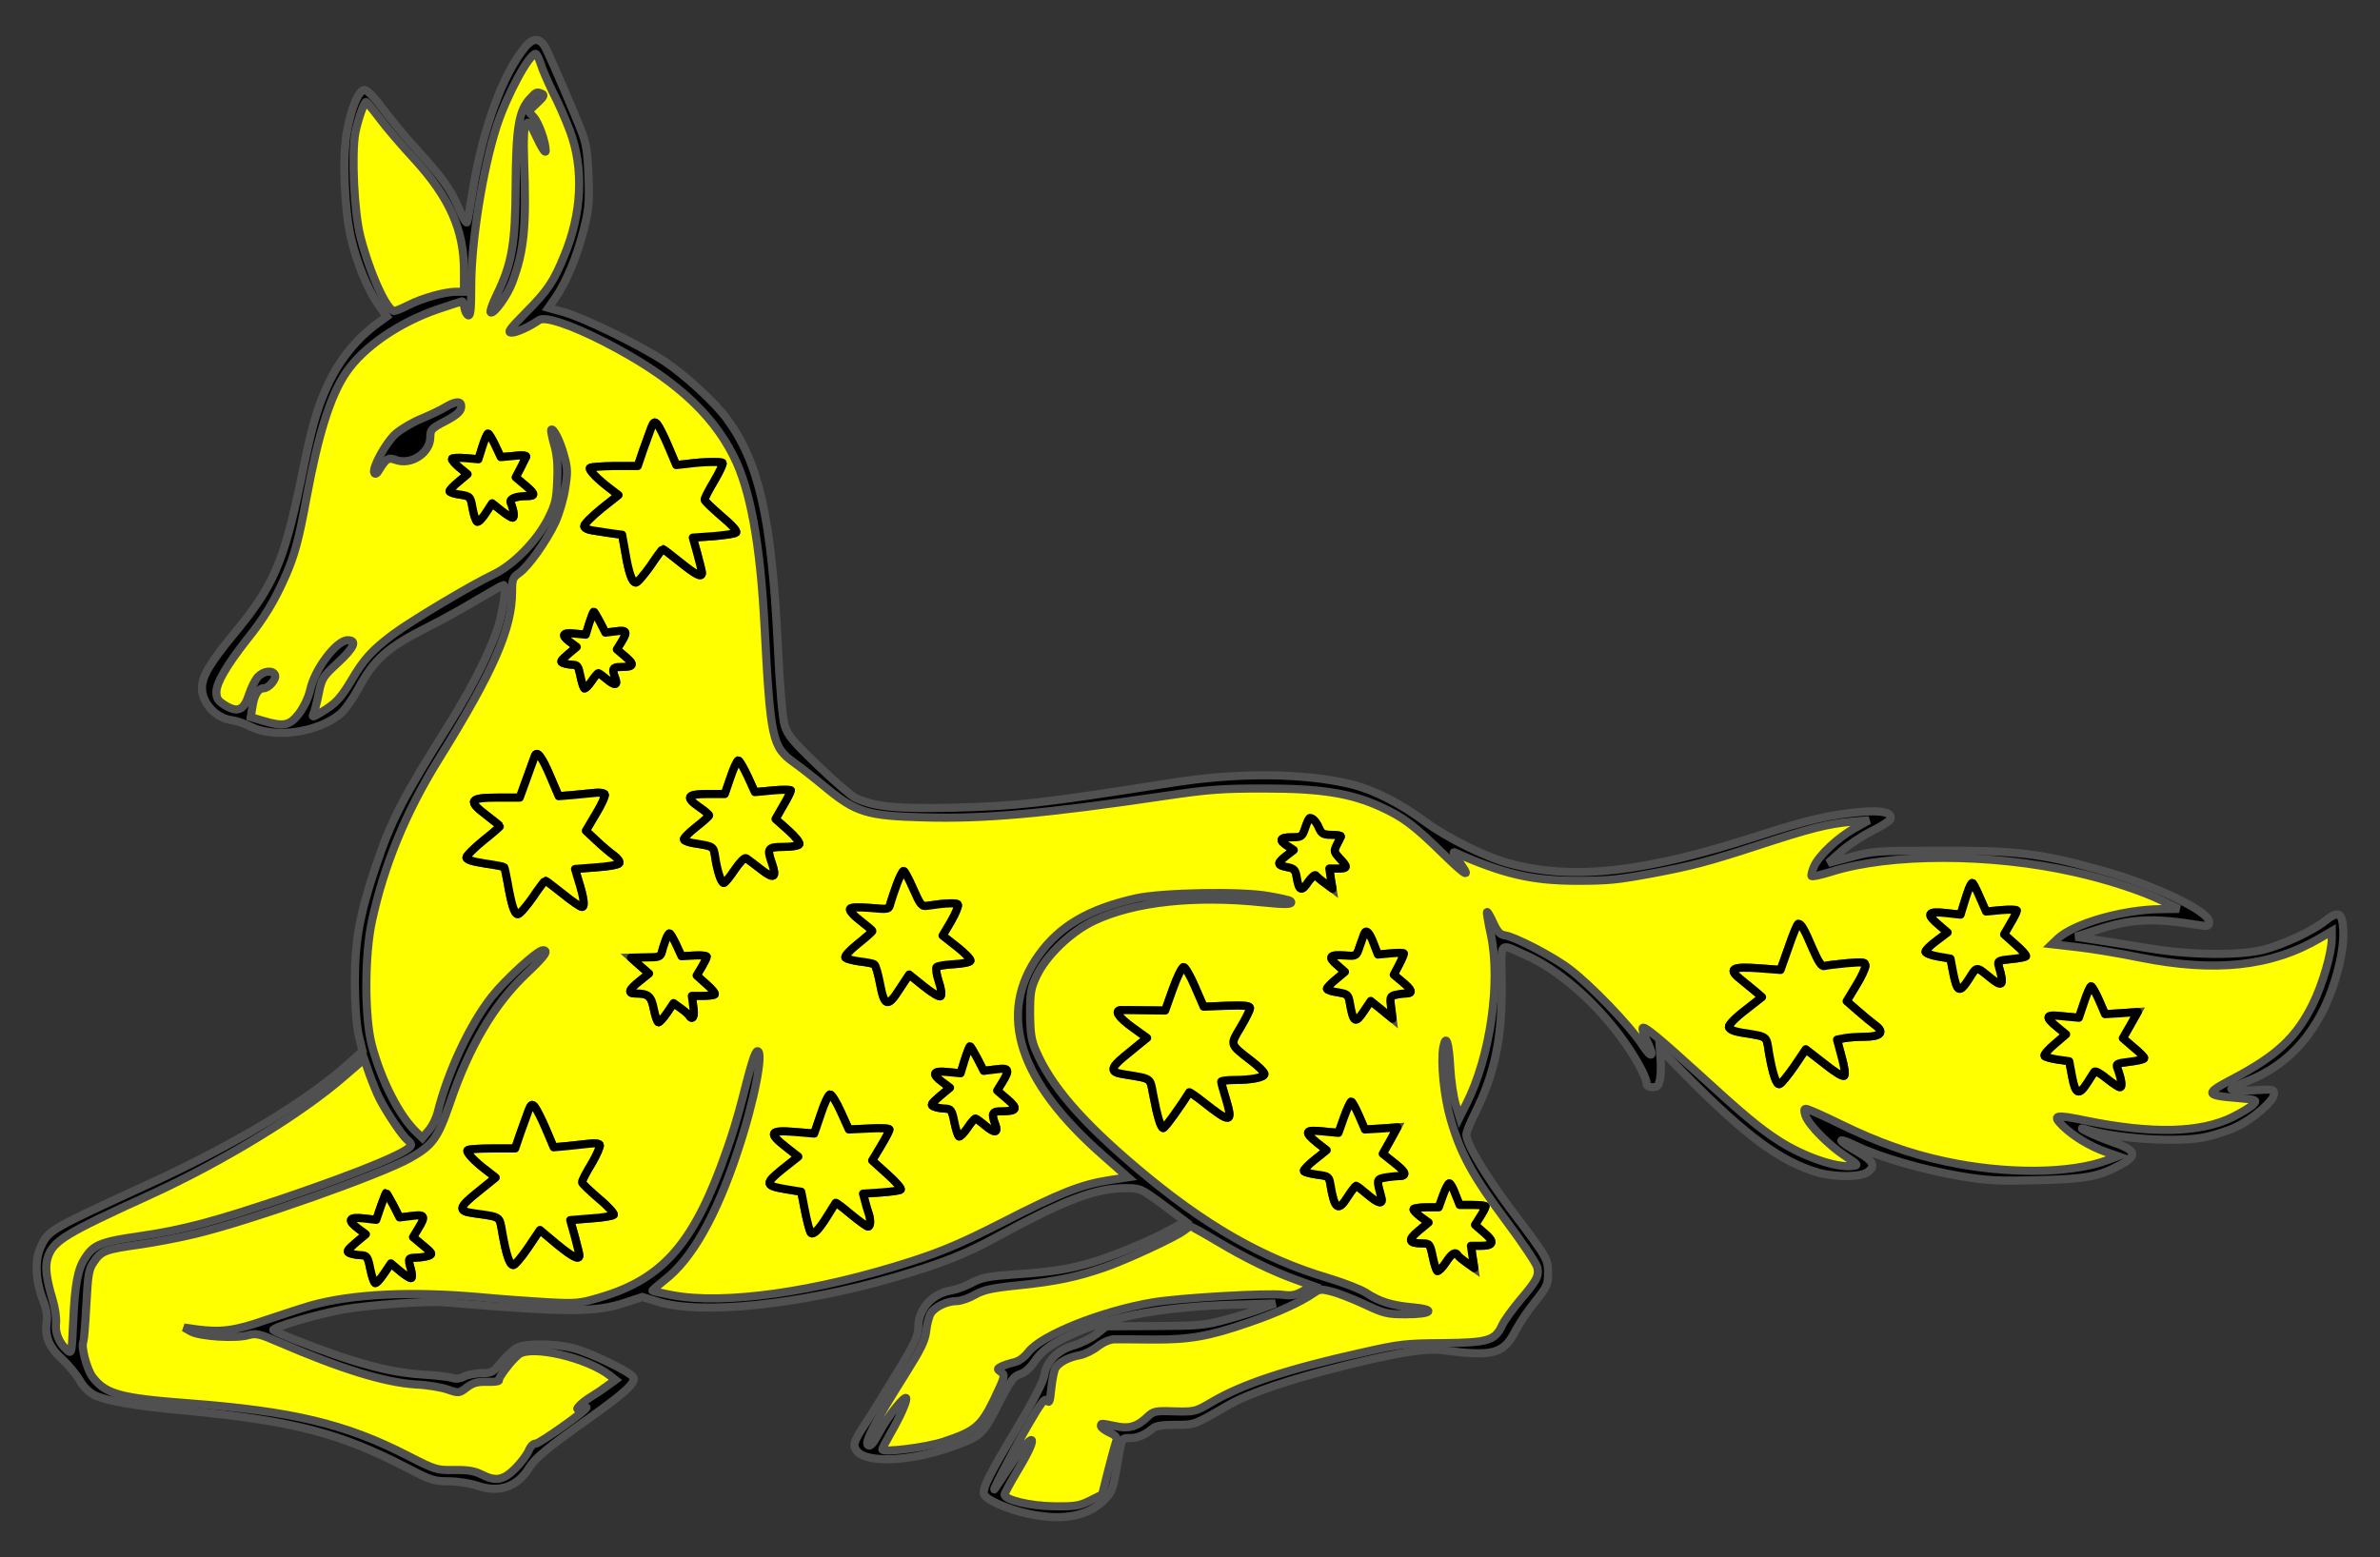 <?xml version="1.0" encoding="utf-8"?>
<svg xmlns="http://www.w3.org/2000/svg" xmlns:dc="http://purl.org/dc/elements/1.1/"
     xmlns:xl="http://www.w3.org/1999/xlink"
     xmlns:xlink="http://www.w3.org/1999/xlink"
     version="1.1"
     viewBox="63 85.5 292.5 191.427"
     width="292.5"
     height="191.427"
     preserveAspectRatio="xMidYMid meet"
     zoomAndPan="magnify"
     contentScriptType="application/ecmascript"
     contentStyleType="text/css">
   <rect x="63" y="85.5" width="292.5" height="191.427" fill="#333333" stroke="none"/>
   <defs/>
   <g stroke-opacity="1" stroke-dasharray="none" stroke="#505050" fill="#ffff00"
      fill-opacity="1">
      <title>Pantheon Couchant</title>
      <g>
         <title>Art</title>
         <g>
            <g>
               <g  id="outline-0">
                  <path
                        d="M 127.585 91.237 C 124.779 94.576 122.238 101.607 121.056 109.199 C 120.79 110.942 120.495 112.567 120.406 112.803 C 120.347 113.04 119.934 112.39 119.461 111.297 C 118.427 108.815 117.423 107.427 114.261 103.941 C 112.843 102.404 110.953 100.1 110.037 98.859 C 109.032 97.5 108.146 96.584 107.821 96.555 C 107.083 96.555 106.196 98.682 105.635 101.695 C 105.074 104.768 105.31 111.031 106.108 114.635 C 106.817 117.767 108.205 121.134 109.535 122.996 L 110.539 124.414 L 109.446 125.211 C 106.758 127.161 104.631 129.849 103.183 133.04 C 101.883 135.906 101.292 138.092 99.933 144.739 C 97.895 154.547 96.595 157.59 91.839 163.321 C 88.796 167.014 87.821 168.639 87.821 170.116 C 87.821 171.948 89.593 173.838 91.543 174.045 C 92.016 174.104 93.079 174.459 93.877 174.872 C 96.89 176.29 102.031 175.552 104.808 173.277 C 105.34 172.834 106.344 171.445 107.024 170.175 C 108.973 166.541 110.657 165.064 115.591 162.583 C 117.127 161.815 119.815 160.337 121.529 159.303 C 123.272 158.269 124.779 157.413 124.867 157.413 C 125.222 157.413 125.015 159.451 124.454 161.726 C 123.656 164.798 121.293 169.614 118.102 174.695 C 112.4 183.765 111.071 186.364 109.121 192.184 C 107.171 198.034 106.61 201.195 106.61 206.306 C 106.639 209.201 106.787 211.417 107.083 212.746 L 107.555 214.725 L 106.019 216.114 C 100.849 220.782 92.075 226.099 81.469 230.974 C 69.002 236.705 68.914 236.735 67.968 238.891 C 67.23 240.516 67.377 243.027 68.323 245.42 C 68.736 246.484 68.855 247.281 68.736 248.079 C 68.47 249.763 69.061 251.181 70.657 252.599 C 71.425 253.308 72.37 254.46 72.784 255.169 C 73.197 255.937 73.906 256.646 74.586 257.001 C 75.974 257.71 79.667 258.36 85.605 258.892 C 98.988 260.162 104.749 261.639 113.139 266.011 C 115.916 267.459 116.359 267.607 118.102 267.607 C 119.254 267.607 120.761 267.843 121.736 268.168 C 124.365 269.054 126.581 268.286 127.999 265.982 C 128.767 264.741 130.303 263.471 135.384 259.866 C 139.757 256.764 141.116 255.524 140.85 254.844 C 140.613 254.224 135.621 251.801 133.435 251.24 C 131.13 250.649 127.644 250.62 126.551 251.181 C 126.108 251.417 125.251 252.215 124.631 252.953 C 123.597 254.224 123.42 254.312 122.149 254.312 C 121.381 254.342 120.436 254.519 120.052 254.726 C 119.579 254.992 119.047 255.051 118.575 254.903 C 118.161 254.756 116.536 254.578 115 254.49 C 111.809 254.283 108.796 253.603 104.512 252.156 C 100.938 250.915 96.92 249.32 96.595 249.024 C 96.3 248.729 102.09 247.015 105.31 246.454 C 108.412 245.922 115.473 245.42 117.629 245.597 C 132.696 246.868 136.182 246.868 139.875 245.627 L 141.943 244.947 L 143.775 245.509 C 149.063 247.193 161.293 245.922 172.963 242.525 C 178.871 240.782 181.56 239.718 185.459 237.591 C 194.026 232.924 197.66 231.565 201.383 231.565 C 203.155 231.565 203.244 231.624 205.932 233.603 L 208.68 235.671 L 206.818 236.675 C 204.514 237.975 199.817 239.925 197.188 240.693 C 194.381 241.52 192.224 241.875 187.763 242.17 C 184.484 242.407 183.627 242.554 182.446 243.204 C 181.678 243.618 180.555 244.032 179.994 244.12 C 177.601 244.475 175.858 246.395 175.858 248.67 C 175.858 249.763 175.474 250.59 173.14 254.431 C 171.663 256.883 169.949 259.63 169.358 260.516 C 167.881 262.732 167.704 263.293 168.443 264.032 C 169.772 265.361 174.883 265.125 179.58 263.5 C 183.568 262.112 183.746 261.964 185.695 258.123 C 187.202 255.199 187.586 254.667 188.384 254.431 C 188.945 254.253 189.595 253.692 190.127 252.894 C 191.102 251.447 192.49 250.501 195.385 249.261 C 200.23 247.193 206.405 246.129 214.706 245.893 L 219.729 245.745 L 218.104 246.336 C 217.217 246.69 215.209 247.311 213.672 247.724 C 211.102 248.433 210.393 248.493 204.928 248.522 L 198.96 248.552 L 197.808 249.467 C 197.188 249.97 195.917 250.62 195.001 250.885 C 192.993 251.447 191.604 252.865 191.338 254.608 C 191.22 255.346 189.979 257.769 188 261.048 C 184.455 266.986 183.687 268.552 183.952 269.231 C 184.189 269.881 186.936 271.093 189.359 271.595 C 193.465 272.481 196.567 271.949 198.576 270.029 C 199.64 268.995 199.728 268.729 200.23 265.982 C 200.91 262.082 200.821 262.289 201.855 262.289 C 202.83 262.289 203.716 261.905 204.632 261.137 C 205.016 260.782 205.784 260.664 207.439 260.664 C 209.832 260.664 209.743 260.694 213.761 258.36 C 216.508 256.764 221.353 255.11 228.591 253.308 C 234.854 251.772 238.193 251.24 240.172 251.476 C 246.524 252.304 247.764 251.979 249.242 249.113 C 249.773 248.138 250.866 246.484 251.723 245.45 C 253.112 243.707 253.259 243.411 253.259 242.052 C 253.259 240.28 253.2 240.161 248.71 234.223 C 245.49 229.91 243.215 226.099 243.215 224.977 C 243.215 224.681 243.658 223.559 244.219 222.465 C 246.731 217.473 247.646 213.012 247.558 206.247 C 247.499 201.077 247.174 201.431 250.482 202.908 C 254.5 204.71 258.813 208.433 262.181 212.953 C 263.895 215.257 265.372 217.916 265.372 218.714 C 265.372 218.979 265.638 219.157 266.11 219.157 C 266.701 219.157 266.849 218.979 267.026 218.123 C 267.115 217.561 267.144 216.498 267.085 215.789 L 266.997 214.43 L 270.394 217.886 C 277.632 225.183 281.798 228.256 286.318 229.615 C 288.415 230.235 291.606 230.235 292.492 229.615 C 293.555 228.876 293.29 228.256 291.34 227.133 C 288.711 225.627 288.592 225.183 291.103 226.365 C 294.146 227.813 299.375 229.319 303.925 230.087 C 307.263 230.649 308.534 230.708 313.379 230.59 C 319.376 230.442 320.912 230.176 323.659 228.669 C 325.757 227.547 325.521 226.897 322.685 225.922 C 320.735 225.272 317.721 223.824 319.287 224.327 C 323.069 225.508 330.661 226.011 334.118 225.272 C 335.27 225.006 336.954 224.474 337.84 224.031 C 339.878 223.086 342.478 220.811 342.478 219.984 C 342.478 219.423 342.33 219.393 340.41 219.511 C 339.287 219.6 338.017 219.6 337.574 219.511 C 336.924 219.393 337.101 219.245 338.844 218.566 C 343.246 216.882 346.348 214.016 348.534 209.644 C 350.07 206.572 351.134 202.347 350.986 199.806 C 350.868 197.65 350.395 197.413 348.712 198.743 C 347.205 199.954 343.689 201.579 341.296 202.229 C 338.372 202.997 332.138 202.938 327.116 202.081 C 324.93 201.727 322.005 201.254 320.617 201.047 L 318.105 200.663 L 320.469 199.895 C 324.93 198.418 327.529 198.3 333.556 199.275 C 334.354 199.393 334.502 199.334 334.502 198.831 C 334.502 197.502 327.589 194.223 321.001 192.421 C 313.763 190.412 310.808 190.057 301.562 190.087 C 293.615 190.087 293.171 190.116 290.483 190.855 L 287.677 191.593 L 289.272 190.175 C 290.129 189.407 291.812 188.285 292.994 187.694 C 294.176 187.103 295.239 186.453 295.328 186.217 C 295.623 185.419 294.383 185.094 291.842 185.301 C 288.061 185.626 285.136 186.276 278.961 188.285 C 265.047 192.775 256.332 193.75 248.533 191.653 C 245.637 190.884 240.851 188.521 238.134 186.512 C 235.15 184.296 231.871 182.613 229.123 181.933 C 223.303 180.515 215.179 180.426 206.878 181.756 C 190.984 184.267 188.148 184.592 179.994 184.799 C 173.051 184.946 170.452 184.68 168.118 183.587 C 167.586 183.322 165.518 181.519 163.509 179.599 C 160.407 176.615 159.816 175.906 159.432 174.666 C 159.166 173.72 158.841 170.175 158.575 164.503 C 157.807 149.141 156.271 142.346 152.342 136.999 C 150.865 134.96 147.142 131.563 144.602 129.879 C 141.47 127.841 134.675 124.532 132.312 123.882 L 130.392 123.35 L 131.278 122.08 C 132.607 120.13 133.878 117.117 134.705 113.867 C 135.355 111.297 135.444 110.529 135.325 107.22 C 135.207 104.118 135.059 103.172 134.41 101.489 C 133.494 99.184 130.864 93.039 130.126 91.533 C 129.446 90.144 128.59 90.056 127.585 91.237 Z"
                        fill="black"/>
               </g>
            </g>
            <g>
               <path d="M 129.446 93.335 C 129.653 94.014 130.333 95.58 130.953 96.85 C 131.603 98.091 132.548 100.248 133.051 101.607 C 134.764 106.186 134.528 111.71 132.342 116.939 C 131.042 120.13 130.303 121.223 127.615 123.941 C 125.606 125.979 125.31 126.393 125.872 126.393 C 126.492 126.393 128.087 125.654 129.24 124.857 C 129.949 124.355 133.169 125.418 137.305 127.545 C 145.518 131.77 150.422 136.112 153.169 141.607 C 155.208 145.655 156.419 152.272 156.951 162.287 C 157.689 176.409 157.896 177.324 160.614 179.274 C 161.411 179.836 163.214 181.254 164.632 182.435 C 168.206 185.36 169.624 185.803 176.33 185.98 C 183.864 186.217 191.368 185.537 206.139 183.351 C 211.545 182.553 213.111 182.435 218.399 182.435 C 225.43 182.435 229.064 183.026 232.786 184.74 C 235.504 186.01 236.686 186.867 240.527 190.619 C 243.363 193.396 243.924 193.573 242.092 191.121 C 241.679 190.559 241.531 190.175 241.767 190.294 C 247.794 192.952 251.191 193.75 256.598 193.78 C 260.704 193.78 261.62 193.691 266.11 192.864 C 270.955 191.948 272.876 191.446 278.961 189.466 C 285.431 187.339 287.617 186.778 290.631 186.512 L 292.699 186.335 L 290.956 187.31 C 288.858 188.462 286.495 190.707 285.933 192.037 C 285.697 192.568 285.579 193.1 285.638 193.189 C 285.697 193.307 286.761 193.071 288.002 192.687 C 295.239 190.382 307.677 190.382 317.958 192.716 C 321.946 193.602 326.111 194.961 328.741 196.232 L 330.809 197.236 L 328.504 197.266 C 323.866 197.325 317.869 199.038 315.89 200.899 L 315.181 201.579 L 318.253 201.933 C 319.967 202.111 323.482 202.702 326.082 203.233 C 335.27 205.065 342.183 204.326 348.15 200.811 L 349.568 199.984 L 349.568 200.958 C 349.568 202.642 348.446 206.512 347.234 208.965 C 345.196 213.071 342.803 215.287 337.426 218.123 C 333.94 219.954 333.97 220.161 337.988 220.486 C 340.381 220.693 340.41 220.722 339.908 221.284 C 339.642 221.579 338.46 222.288 337.338 222.85 C 333.408 224.77 327.559 224.918 319.494 223.293 C 315.535 222.465 315.122 222.554 316.54 223.943 C 317.84 225.213 319.908 226.454 321.857 227.133 L 323.305 227.635 L 322.035 228.108 C 317.485 229.822 309.479 229.881 302.005 228.256 C 297.81 227.37 293.674 225.892 289.272 223.736 C 287.115 222.672 285.165 221.816 284.959 221.816 C 284.693 221.816 284.693 222.022 284.9 222.672 C 285.313 223.824 287.765 226.306 289.833 227.665 C 291.399 228.699 291.428 228.758 290.66 228.847 C 288.651 229.083 284.634 227.695 281.532 225.686 C 279.168 224.149 277.189 222.495 271.576 217.355 C 267.026 213.219 265.106 211.623 264.899 211.86 C 264.781 211.948 264.988 212.628 265.342 213.337 C 266.406 215.493 266.051 215.818 264.781 213.869 C 263.304 211.594 258.518 206.631 255.918 204.651 C 253.88 203.086 249.183 200.663 247.942 200.486 C 247.38 200.427 247.026 200.043 246.524 198.95 C 246.169 198.152 245.815 197.561 245.756 197.62 C 245.696 197.679 245.903 198.92 246.228 200.397 C 247.469 206.247 246.14 215.405 243.244 221.136 L 242.388 222.85 L 241.886 221.225 C 241.62 220.338 241.324 218.33 241.236 216.793 C 241.058 213.544 240.704 212.539 240.379 214.253 C 240.054 216.114 240.467 220.309 241.295 223.145 C 242.506 227.34 244.072 230.176 248.06 235.523 C 250.069 238.212 251.812 240.811 251.93 241.284 C 252.166 242.377 251.9 242.879 249.773 245.391 C 248.858 246.484 247.853 247.872 247.587 248.463 C 246.731 250.324 245.844 250.56 240.261 250.62 C 235.8 250.649 234.973 250.738 230.423 251.772 C 221.235 253.81 215.681 255.642 211.9 257.887 C 209.92 259.039 209.861 259.069 207.35 259.01 C 204.957 258.921 204.75 258.98 203.982 259.719 C 202.742 260.9 201.708 261.196 200.024 260.812 C 198.251 260.457 198.31 260.457 198.31 260.812 C 198.31 260.989 198.783 261.344 199.344 261.609 C 200.201 262.023 200.349 262.23 200.171 262.702 C 200.053 263.057 199.61 264.652 199.196 266.277 L 198.458 269.231 L 196.981 269.97 C 195.681 270.62 195.149 270.709 192.549 270.679 C 189.595 270.649 186.434 269.881 186.464 269.231 C 186.464 269.054 187.291 267.577 188.295 265.893 C 190.895 261.521 189.979 261.373 187.143 265.716 C 186.375 266.868 185.577 268.05 185.37 268.375 C 184.425 269.822 187.379 264.091 189.241 260.871 C 190.984 257.858 191.397 257.326 191.693 257.68 C 191.958 258.064 192.047 257.769 192.195 256.233 C 192.313 255.169 192.52 254.047 192.697 253.722 C 193.081 253.013 194.263 252.363 195.74 252.097 C 196.331 251.979 197.306 251.506 197.897 251.033 C 198.547 250.531 199.344 250.176 199.905 250.147 C 200.408 250.147 202.564 250.147 204.691 250.176 C 209.182 250.206 211.575 249.792 216.508 248.079 C 219.965 246.897 222.86 245.568 224.396 244.504 C 225.135 243.972 225.371 243.943 226.612 244.268 C 227.38 244.445 229.212 245.154 230.659 245.834 C 233.111 246.986 233.525 247.074 235.741 247.074 C 239.02 247.074 239.581 246.484 236.597 246.218 C 233.998 245.981 232.52 245.509 230.866 244.416 C 230.216 244.002 228.178 243.204 226.317 242.643 C 218.163 240.221 211.013 236.114 202.742 229.113 C 195.917 223.352 192.165 218.979 190.334 214.725 C 189.743 213.396 189.625 212.569 189.595 210.146 C 189.595 207.517 189.684 206.985 190.393 205.478 C 191.574 202.967 194.617 200.043 197.424 198.713 C 202.328 196.379 209.773 195.552 218.192 196.438 C 221.088 196.734 222.033 196.704 221.59 196.261 C 221.501 196.173 220.26 195.877 218.813 195.641 C 215.534 195.05 205.814 195.227 202.594 195.936 C 196.833 197.236 193.258 199.304 190.688 202.879 C 185.489 210.117 188.148 218.418 198.606 227.576 L 201.619 230.235 L 199.285 230.59 C 195.888 231.121 193.317 232.126 186.286 235.73 C 181.353 238.241 178.96 239.275 175.06 240.546 C 163.332 244.327 151.987 245.952 145.547 244.711 C 144.306 244.475 143.243 244.238 143.184 244.179 C 143.125 244.15 143.834 243.529 144.69 242.85 C 147.999 240.309 151.042 234.962 153.671 226.986 C 155.71 220.87 156.891 214.725 156.094 214.725 C 155.798 214.725 155.355 216.143 154.174 220.811 C 153.76 222.436 152.962 225.124 152.371 226.749 C 148.383 238.271 144.572 242.702 136.714 245.006 C 134.232 245.745 133.789 245.775 130.362 245.597 C 128.324 245.479 124.601 245.213 122.09 244.977 C 113.582 244.209 106.344 244.563 101.233 245.981 C 100.111 246.306 97.599 247.134 95.65 247.784 C 91.927 249.083 90.184 249.32 87.23 248.936 L 85.605 248.699 L 86.491 249.202 C 87.585 249.792 91.927 250.088 93.493 249.645 C 94.468 249.379 94.882 249.467 97.334 250.531 C 104.926 253.81 110.303 255.465 114.114 255.701 C 115.502 255.76 117.245 256.055 118.013 256.321 C 119.402 256.794 119.431 256.794 120.377 256.055 C 121.145 255.494 121.677 255.346 122.888 255.376 C 123.745 255.405 124.395 255.317 124.306 255.199 C 124.158 254.962 125.901 252.658 126.758 252.008 C 128.294 250.826 135.119 252.392 137.955 254.608 L 138.634 255.14 L 137.659 255.849 C 137.157 256.233 136.241 256.853 135.65 257.208 C 135.059 257.562 134.38 258.094 134.173 258.36 C 133.819 258.773 133.848 258.803 134.439 258.626 C 134.794 258.507 135.089 258.478 135.089 258.537 C 135.089 258.892 129.269 262.998 128.856 262.968 C 128.56 262.939 128.206 263.293 127.969 263.855 C 127.733 264.386 126.994 265.361 126.315 266.041 C 124.867 267.488 123.922 267.666 122.149 266.75 C 121.322 266.336 120.465 266.189 118.841 266.218 C 116.684 266.248 116.536 266.218 113.08 264.446 C 105.428 260.516 98.899 258.98 86.048 258.005 C 77.806 257.385 75.974 256.883 74.379 254.785 C 73.67 253.84 72.902 250.945 73.256 250.413 C 73.315 250.265 73.493 248.256 73.611 245.893 C 73.818 242.082 73.906 241.52 74.556 240.605 C 75.442 239.275 75.974 239.098 80.14 238.507 C 82.001 238.241 85.162 237.65 87.171 237.148 C 93.995 235.494 109.741 229.91 113.346 227.901 C 116.152 226.336 116.802 225.42 118.25 221.225 C 120.672 214.105 123.745 208.905 127.762 205.124 C 129.978 203.026 130.48 202.317 129.712 202.317 C 129.062 202.317 125.104 205.922 123.449 208.019 C 120.731 211.476 118.013 217.296 116.773 222.318 C 116.595 222.997 116.123 223.972 115.68 224.474 L 114.911 225.39 L 114.202 224.711 C 112.105 222.731 109.889 218.418 108.707 214.016 C 107.792 210.56 107.792 202.849 108.737 198.625 C 110.214 191.8 112.932 185.242 116.92 178.831 C 123.626 168.048 125.931 162.76 125.931 158.269 C 125.931 156.704 126.019 156.497 126.817 155.936 C 127.969 155.108 130.126 152.065 131.248 149.702 C 131.721 148.668 132.282 146.777 132.46 145.537 C 132.785 143.557 132.755 143.025 132.312 141.46 C 131.839 139.717 131.012 138.062 130.746 138.328 C 130.687 138.387 130.835 139.185 131.101 140.13 C 131.455 141.312 131.573 142.582 131.485 144.503 C 131.396 146.896 131.278 147.457 130.362 149.288 C 129.003 151.977 126.108 154.931 123.715 156.083 C 120.909 157.413 113.582 161.785 111.248 163.528 C 108.707 165.448 107.733 166.512 106.167 169.171 C 104.837 171.386 104.247 172.007 102.474 173.07 C 101.381 173.72 101.322 173.72 101.558 173.188 C 101.676 172.893 101.972 171.77 102.179 170.707 C 102.533 168.934 102.651 168.698 104.483 167.014 C 106.551 165.094 106.935 164.207 105.724 164.207 C 104.365 164.207 101.647 167.782 101.115 170.352 C 100.908 171.239 100.347 172.42 99.756 173.218 C 98.574 174.725 97.895 174.872 95.295 174.104 L 93.818 173.661 L 94.025 172.361 C 94.232 170.943 94.734 170.116 95.384 170.116 C 96.034 170.116 96.979 168.993 96.802 168.491 C 96.536 167.841 95.413 167.959 94.704 168.698 C 94.35 169.082 93.848 170.086 93.582 170.943 C 92.961 172.834 92.193 173.159 90.627 172.184 C 89.8 171.682 89.593 171.357 89.593 170.589 C 89.593 169.437 90.864 167.28 93.345 164.119 C 95.443 161.519 96.743 159.363 98.072 156.349 C 99.195 153.809 99.727 151.859 100.701 146.541 C 102.149 138.742 103.626 134.074 105.576 131.238 C 107.703 128.136 112.046 125.152 116.773 123.527 C 118.309 122.996 119.668 122.582 119.786 122.552 C 119.904 122.552 120.022 122.907 120.081 123.35 C 120.14 123.764 120.347 124.177 120.554 124.266 C 120.82 124.355 120.909 123.498 120.909 120.721 C 120.909 115.167 122.327 106.334 124.04 101.016 C 125.281 97.205 128.028 92.124 128.826 92.124 C 128.974 92.124 129.24 92.685 129.446 93.335 Z"/>
            </g>
            <g>
               <path d="M 109.623 100.011 C 110.45 101.134 112.4 103.409 113.936 105.063 C 118.25 109.79 120.022 113.778 120.022 118.741 L 120.022 121.371 L 119.047 121.371 C 117.659 121.371 114.941 122.139 113.227 122.996 C 112.43 123.409 111.632 123.734 111.455 123.734 C 110.569 123.734 108.442 119.096 107.289 114.576 C 106.521 111.592 106.196 104.443 106.669 101.814 C 106.994 100.218 107.733 98.032 107.998 98.032 C 108.058 98.032 108.796 98.918 109.623 100.011 Z"/>
            </g>
            <g>
               <path d="M 109.682 220.634 C 110.539 222.288 112.43 225.124 113.05 225.627 C 113.316 225.833 113.523 226.129 113.523 226.247 C 113.523 227.015 107.614 229.467 98.013 232.746 C 89.328 235.671 85.576 236.675 80.14 237.473 C 75.442 238.153 74.527 238.507 73.493 240.102 C 72.547 241.491 72.193 243.382 71.986 248.197 C 71.809 251.949 71.809 251.979 71.218 251.447 C 70.243 250.59 69.741 249.29 69.888 248.138 C 69.948 247.547 69.77 246.277 69.475 245.302 C 68.677 242.643 68.5 241.196 68.884 240.043 C 69.564 238.034 71.011 237.148 81.321 232.451 C 90.273 228.374 100.081 222.406 105.399 217.739 L 107.762 215.7 L 108.382 217.502 C 108.737 218.477 109.298 219.895 109.682 220.634 Z"/>
            </g>
            <g>
               <path d="M 212.579 238.094 C 216.213 240.25 219.138 241.668 222.092 242.761 L 224.308 243.559 L 223.155 244.209 C 222.269 244.711 221.737 244.829 220.703 244.682 C 218.901 244.416 207.705 245.066 204.573 245.627 C 198.34 246.69 190.954 249.645 189.388 251.713 C 188.857 252.392 188.207 252.865 187.616 252.983 C 187.084 253.101 186.375 253.338 186.08 253.485 C 185.518 253.781 185.518 253.81 186.05 254.194 C 186.552 254.578 186.493 254.756 185.193 257.503 C 183.568 260.841 182.889 261.432 178.989 262.732 C 176.862 263.441 171.426 264.121 171.426 263.677 C 171.426 263.589 171.899 262.673 172.49 261.639 C 173.672 259.571 174.381 257.946 174.381 257.444 C 174.351 256.824 172.106 259.601 171.101 261.521 C 170.333 262.939 169.979 263.382 169.683 263.175 C 169.181 262.88 170.54 260.31 174.233 254.46 C 176.212 251.299 176.685 250.354 176.833 249.083 C 176.921 248.256 177.187 247.281 177.394 246.956 C 177.896 246.159 179.373 245.45 180.585 245.45 C 181.087 245.45 182.091 245.095 182.8 244.682 C 183.864 244.091 184.809 243.854 188.029 243.529 C 192.874 243.027 195.326 242.495 198.753 241.314 C 201.56 240.339 207.498 237.562 208.502 236.794 C 208.827 236.528 209.211 236.291 209.33 236.291 C 209.448 236.291 210.925 237.089 212.579 238.094 Z"/>
            </g>
            <g>
               <g  id="outline-1">
                  <path
                        d="M 128.176 97.589 C 126.758 99.096 126.433 101.134 126.374 108.224 C 126.344 115.492 125.931 117.885 124.04 121.784 C 123.508 122.877 123.183 123.823 123.302 123.911 C 123.686 124.148 125.34 121.873 125.96 120.219 C 127.437 116.26 127.703 113.365 127.408 105.122 C 127.319 102.611 127.378 101.252 127.615 100.839 C 127.94 100.307 128.058 100.455 129.003 102.463 C 129.565 103.675 130.037 104.413 130.067 104.059 C 130.067 102.995 129.21 100.543 128.56 99.864 L 127.94 99.184 L 129.003 98.18 C 129.83 97.412 129.949 97.175 129.594 97.028 C 128.944 96.762 128.915 96.791 128.176 97.589 Z"
                        fill="black"/>
               </g>
            </g>
            <g>
               <g  id="outline-2">
                  <path
                        d="M 117.688 135.581 C 117.157 135.906 115.857 136.526 114.793 136.969 C 113.759 137.383 112.371 138.21 111.691 138.771 C 110.45 139.835 108.678 143.085 109.003 143.646 C 109.121 143.823 109.328 143.734 109.505 143.41 C 110.421 141.903 110.687 141.696 111.573 142.021 C 113.493 142.76 115.886 141.194 115.886 139.214 C 115.886 138.328 116.034 138.151 117.748 137.265 C 119.047 136.585 119.609 136.112 119.668 135.61 C 119.786 134.754 119.047 134.754 117.688 135.581 Z"
                        fill="black"/>
               </g>
            </g>
            <g>
               <g>
                  <g  id="feature-0">
                     <path
                           d="M 143.036 138.092 C 142.859 138.565 142.416 139.805 142.032 140.869 L 141.382 142.789 L 138.545 142.789 C 136.98 142.819 135.621 142.907 135.503 143.025 C 135.296 143.232 136.478 144.443 138.014 145.596 L 139.018 146.364 L 136.891 148.048 C 135.739 148.993 134.794 149.938 134.794 150.175 C 134.794 150.411 135.266 150.647 135.975 150.736 C 136.625 150.825 137.689 151.002 138.309 151.091 L 139.461 151.238 L 139.816 153.218 C 140.259 155.906 140.673 157.117 141.145 157.117 C 141.352 157.117 142.15 156.172 142.947 155.049 C 143.715 153.897 144.395 152.981 144.454 152.981 C 144.513 152.981 145.488 153.72 146.581 154.606 C 148.531 156.172 149.269 156.556 149.269 155.936 C 149.269 155.758 149.004 154.724 148.708 153.602 L 148.147 151.593 L 150.688 151.416 C 152.076 151.297 153.317 151.12 153.464 150.972 C 153.642 150.795 152.903 149.998 151.662 148.964 C 150.54 147.989 149.594 147.102 149.594 146.955 C 149.565 146.777 150.097 145.743 150.776 144.621 C 151.426 143.498 151.899 142.523 151.81 142.405 C 151.603 142.228 149.506 142.257 147.467 142.523 L 146.108 142.671 L 145.133 140.367 C 144.602 139.096 143.981 137.885 143.775 137.649 C 143.45 137.294 143.331 137.353 143.036 138.092 Z"
                           fill="#ff0000"/>
                  </g>
                  <path d="M 143.036 138.092 C 142.859 138.565 142.416 139.805 142.032 140.869 L 141.382 142.789 L 138.545 142.789 C 136.98 142.819 135.621 142.907 135.503 143.025 C 135.296 143.232 136.478 144.443 138.014 145.596 L 139.018 146.364 L 136.891 148.048 C 135.739 148.993 134.794 149.938 134.794 150.175 C 134.794 150.411 135.266 150.647 135.975 150.736 C 136.625 150.825 137.689 151.002 138.309 151.091 L 139.461 151.238 L 139.816 153.218 C 140.259 155.906 140.673 157.117 141.145 157.117 C 141.352 157.117 142.15 156.172 142.947 155.049 C 143.715 153.897 144.395 152.981 144.454 152.981 C 144.513 152.981 145.488 153.72 146.581 154.606 C 148.531 156.172 149.269 156.556 149.269 155.936 C 149.269 155.758 149.004 154.724 148.708 153.602 L 148.147 151.593 L 150.688 151.416 C 152.076 151.297 153.317 151.12 153.464 150.972 C 153.642 150.795 152.903 149.998 151.662 148.964 C 150.54 147.989 149.594 147.102 149.594 146.955 C 149.565 146.777 150.097 145.743 150.776 144.621 C 151.426 143.498 151.899 142.523 151.81 142.405 C 151.603 142.228 149.506 142.257 147.467 142.523 L 146.108 142.671 L 145.133 140.367 C 144.602 139.096 143.981 137.885 143.775 137.649 C 143.45 137.294 143.331 137.353 143.036 138.092 Z"
                        stroke="black"
                        stroke-linecap="round"
                        stroke-linejoin="round"
                        stroke-width="1"/>
               </g>
               <g>
                  <g  id="feature-1">
                     <path
                           d="M 122.297 140.367 L 121.795 141.962 L 120.17 141.814 C 119.284 141.755 118.545 141.785 118.545 141.932 C 118.545 142.08 118.959 142.553 119.491 142.996 L 120.465 143.794 L 119.372 144.709 C 118.752 145.212 118.25 145.743 118.25 145.891 C 118.25 146.009 118.811 146.216 119.52 146.305 C 120.79 146.511 120.82 146.511 121.086 148.018 C 121.234 148.845 121.499 149.584 121.647 149.643 C 121.824 149.702 122.297 149.2 122.711 148.55 L 123.479 147.368 L 124.601 148.254 C 125.222 148.757 125.842 149.141 125.99 149.141 C 126.256 149.141 126.167 148.314 125.754 147.28 C 125.576 146.807 126.403 146.482 127.792 146.482 C 128.856 146.482 128.796 146.216 127.497 145.123 L 126.374 144.178 L 126.965 143.055 C 127.29 142.405 127.585 141.785 127.674 141.637 C 127.733 141.489 127.083 141.43 126.167 141.548 L 124.542 141.696 L 123.863 140.248 C 123.479 139.451 123.095 138.801 122.977 138.801 C 122.888 138.801 122.563 139.51 122.297 140.367 Z"
                           fill="#ff0000"/>
                  </g>
                  <path d="M 122.297 140.367 L 121.795 141.962 L 120.17 141.814 C 119.284 141.755 118.545 141.785 118.545 141.932 C 118.545 142.08 118.959 142.553 119.491 142.996 L 120.465 143.794 L 119.372 144.709 C 118.752 145.212 118.25 145.743 118.25 145.891 C 118.25 146.009 118.811 146.216 119.52 146.305 C 120.79 146.511 120.82 146.511 121.086 148.018 C 121.234 148.845 121.499 149.584 121.647 149.643 C 121.824 149.702 122.297 149.2 122.711 148.55 L 123.479 147.368 L 124.601 148.254 C 125.222 148.757 125.842 149.141 125.99 149.141 C 126.256 149.141 126.167 148.314 125.754 147.28 C 125.576 146.807 126.403 146.482 127.792 146.482 C 128.856 146.482 128.796 146.216 127.497 145.123 L 126.374 144.178 L 126.965 143.055 C 127.29 142.405 127.585 141.785 127.674 141.637 C 127.733 141.489 127.083 141.43 126.167 141.548 L 124.542 141.696 L 123.863 140.248 C 123.479 139.451 123.095 138.801 122.977 138.801 C 122.888 138.801 122.563 139.51 122.297 140.367 Z"
                        stroke="black"
                        stroke-linecap="round"
                        stroke-linejoin="round"
                        stroke-width="1"/>
               </g>
               <g>
                  <g  id="feature-2">
                     <path
                           d="M 128.737 178.417 C 128.649 178.654 128.206 179.895 127.733 181.194 L 126.876 183.558 L 124.129 183.558 C 120.672 183.558 120.436 183.942 122.829 185.744 C 123.715 186.424 124.454 187.014 124.454 187.073 C 124.454 187.133 123.538 187.93 122.386 188.846 C 121.263 189.762 120.318 190.707 120.318 190.914 C 120.318 191.18 121.056 191.416 122.592 191.653 C 123.833 191.83 124.897 192.037 124.956 192.096 C 125.015 192.125 125.192 192.952 125.369 193.927 C 125.872 196.823 126.226 197.886 126.64 197.886 C 126.876 197.886 127.674 196.941 128.471 195.818 C 129.24 194.666 129.949 193.75 130.008 193.75 C 130.096 193.75 131.042 194.489 132.164 195.375 C 133.257 196.261 134.321 197 134.528 197 C 134.912 197 134.764 195.877 134.085 193.721 L 133.671 192.332 L 136.3 192.125 C 137.748 192.037 139.018 191.8 139.107 191.623 C 139.225 191.446 138.93 191.032 138.457 190.678 C 137.984 190.353 137.009 189.525 136.3 188.846 L 135 187.635 L 136.241 185.537 C 136.95 184.385 137.423 183.292 137.334 183.144 C 137.216 182.997 136.714 182.908 136.182 182.967 C 135.68 183.026 134.439 183.144 133.435 183.233 L 131.662 183.381 L 130.658 181.017 C 129.594 178.506 129.003 177.738 128.737 178.417 Z"
                           fill="#ff0000"/>
                  </g>
                  <path d="M 128.737 178.417 C 128.649 178.654 128.206 179.895 127.733 181.194 L 126.876 183.558 L 124.129 183.558 C 120.672 183.558 120.436 183.942 122.829 185.744 C 123.715 186.424 124.454 187.014 124.454 187.073 C 124.454 187.133 123.538 187.93 122.386 188.846 C 121.263 189.762 120.318 190.707 120.318 190.914 C 120.318 191.18 121.056 191.416 122.592 191.653 C 123.833 191.83 124.897 192.037 124.956 192.096 C 125.015 192.125 125.192 192.952 125.369 193.927 C 125.872 196.823 126.226 197.886 126.64 197.886 C 126.876 197.886 127.674 196.941 128.471 195.818 C 129.24 194.666 129.949 193.75 130.008 193.75 C 130.096 193.75 131.042 194.489 132.164 195.375 C 133.257 196.261 134.321 197 134.528 197 C 134.912 197 134.764 195.877 134.085 193.721 L 133.671 192.332 L 136.3 192.125 C 137.748 192.037 139.018 191.8 139.107 191.623 C 139.225 191.446 138.93 191.032 138.457 190.678 C 137.984 190.353 137.009 189.525 136.3 188.846 L 135 187.635 L 136.241 185.537 C 136.95 184.385 137.423 183.292 137.334 183.144 C 137.216 182.997 136.714 182.908 136.182 182.967 C 135.68 183.026 134.439 183.144 133.435 183.233 L 131.662 183.381 L 130.658 181.017 C 129.594 178.506 129.003 177.738 128.737 178.417 Z"
                        stroke="black"
                        stroke-linecap="round"
                        stroke-linejoin="round"
                        stroke-width="1"/>
               </g>
               <g>
                  <g  id="feature-3">
                     <path
                           d="M 152.785 181.047 L 152.076 183.115 L 149.949 183.115 C 147.408 183.115 147.172 183.499 148.974 184.74 C 149.624 185.183 150.156 185.655 150.156 185.744 C 150.156 185.833 149.417 186.512 148.531 187.192 C 147.645 187.901 146.965 188.58 147.054 188.728 C 147.142 188.876 147.704 189.082 148.324 189.171 C 150.717 189.555 150.688 189.525 150.894 190.855 C 151.16 192.627 151.633 194.046 151.958 194.046 C 152.106 194.046 152.696 193.307 153.287 192.421 C 153.937 191.475 154.499 190.884 154.705 191.003 C 154.883 191.121 155.71 191.741 156.507 192.362 C 158.132 193.632 158.487 193.425 157.866 191.623 C 157.216 189.791 157.364 189.614 159.284 189.614 C 160.259 189.614 161.146 189.466 161.234 189.289 C 161.352 189.112 160.732 188.344 159.875 187.576 L 158.309 186.187 L 159.255 184.533 C 159.787 183.647 160.2 182.79 160.2 182.672 C 160.2 182.583 159.196 182.553 157.985 182.672 L 155.769 182.878 L 154.883 180.929 C 154.38 179.865 153.878 178.979 153.73 178.979 C 153.612 178.979 153.169 179.895 152.785 181.047 Z"
                           fill="#ff0000"/>
                  </g>
                  <path d="M 152.785 181.047 L 152.076 183.115 L 149.949 183.115 C 147.408 183.115 147.172 183.499 148.974 184.74 C 149.624 185.183 150.156 185.655 150.156 185.744 C 150.156 185.833 149.417 186.512 148.531 187.192 C 147.645 187.901 146.965 188.58 147.054 188.728 C 147.142 188.876 147.704 189.082 148.324 189.171 C 150.717 189.555 150.688 189.525 150.894 190.855 C 151.16 192.627 151.633 194.046 151.958 194.046 C 152.106 194.046 152.696 193.307 153.287 192.421 C 153.937 191.475 154.499 190.884 154.705 191.003 C 154.883 191.121 155.71 191.741 156.507 192.362 C 158.132 193.632 158.487 193.425 157.866 191.623 C 157.216 189.791 157.364 189.614 159.284 189.614 C 160.259 189.614 161.146 189.466 161.234 189.289 C 161.352 189.112 160.732 188.344 159.875 187.576 L 158.309 186.187 L 159.255 184.533 C 159.787 183.647 160.2 182.79 160.2 182.672 C 160.2 182.583 159.196 182.553 157.985 182.672 L 155.769 182.878 L 154.883 180.929 C 154.38 179.865 153.878 178.979 153.73 178.979 C 153.612 178.979 153.169 179.895 152.785 181.047 Z"
                        stroke="black"
                        stroke-linecap="round"
                        stroke-linejoin="round"
                        stroke-width="1"/>
               </g>
               <g>
                  <g  id="feature-4">
                     <path
                           d="M 223.421 187.251 C 223.037 188.373 222.978 188.432 221.737 188.432 C 220.29 188.432 220.113 188.787 221.235 189.496 L 222.003 189.998 L 221.088 190.707 C 219.906 191.623 219.935 191.859 221.176 192.096 C 222.092 192.273 222.21 192.421 222.387 193.455 C 222.653 195.05 222.978 195.139 223.805 193.868 C 224.219 193.307 224.633 192.952 224.721 193.13 C 224.839 193.277 225.342 193.721 225.844 194.075 L 226.76 194.755 L 226.553 193.514 L 226.376 192.273 L 227.41 192.273 C 228.65 192.273 228.68 192.125 227.646 191.032 C 226.937 190.264 226.907 190.146 227.262 189.407 C 227.498 188.935 227.735 188.492 227.794 188.344 C 227.853 188.226 227.351 188.137 226.701 188.137 C 225.637 188.137 225.43 188.019 225.105 187.31 C 224.78 186.542 224.367 186.069 223.983 186.069 C 223.894 186.069 223.628 186.601 223.421 187.251 Z"
                           fill="#ff0000"/>
                  </g>
                  <path d="M 223.421 187.251 C 223.037 188.373 222.978 188.432 221.737 188.432 C 220.29 188.432 220.113 188.787 221.235 189.496 L 222.003 189.998 L 221.088 190.707 C 219.906 191.623 219.935 191.859 221.176 192.096 C 222.092 192.273 222.21 192.421 222.387 193.455 C 222.653 195.05 222.978 195.139 223.805 193.868 C 224.219 193.307 224.633 192.952 224.721 193.13 C 224.839 193.277 225.342 193.721 225.844 194.075 L 226.76 194.755 L 226.553 193.514 L 226.376 192.273 L 227.41 192.273 C 228.65 192.273 228.68 192.125 227.646 191.032 C 226.937 190.264 226.907 190.146 227.262 189.407 C 227.498 188.935 227.735 188.492 227.794 188.344 C 227.853 188.226 227.351 188.137 226.701 188.137 C 225.637 188.137 225.43 188.019 225.105 187.31 C 224.78 186.542 224.367 186.069 223.983 186.069 C 223.894 186.069 223.628 186.601 223.421 187.251 Z"
                        stroke="black"
                        stroke-linecap="round"
                        stroke-linejoin="round"
                        stroke-width="1"/>
               </g>
               <g>
                  <g  id="feature-5">
                     <path
                           d="M 173.228 194.193 C 172.904 195.079 172.549 196.143 172.431 196.557 C 172.254 197.325 172.224 197.325 169.949 197.118 C 168.443 197 167.586 197.029 167.468 197.236 C 167.35 197.413 167.911 198.063 168.738 198.684 C 169.536 199.304 170.215 199.865 170.215 199.954 C 170.215 200.043 169.417 200.752 168.413 201.549 C 167.35 202.406 166.759 203.086 166.906 203.233 C 167.054 203.381 167.852 203.588 168.679 203.706 C 169.506 203.795 170.304 203.942 170.452 204.06 C 170.629 204.149 170.924 205.242 171.161 206.453 C 171.692 209.29 172.106 209.378 173.583 207.044 L 174.735 205.301 L 176.537 206.749 C 177.601 207.606 178.458 208.108 178.605 207.96 C 178.782 207.783 178.664 207.044 178.369 206.158 C 178.073 205.301 177.985 204.504 178.103 204.385 C 178.251 204.238 179.226 204.09 180.26 204.031 C 181.323 203.972 182.209 203.795 182.269 203.617 C 182.328 203.44 181.589 202.672 180.614 201.904 L 178.842 200.515 L 179.876 198.772 C 180.437 197.797 180.821 196.852 180.732 196.704 C 180.585 196.468 179.285 196.498 176.98 196.852 C 176.271 196.97 176.124 196.793 175.237 194.784 C 174.706 193.573 174.174 192.568 174.056 192.568 C 173.938 192.568 173.553 193.307 173.228 194.193 Z"
                           fill="#ff0000"/>
                  </g>
                  <path d="M 173.228 194.193 C 172.904 195.079 172.549 196.143 172.431 196.557 C 172.254 197.325 172.224 197.325 169.949 197.118 C 168.443 197 167.586 197.029 167.468 197.236 C 167.35 197.413 167.911 198.063 168.738 198.684 C 169.536 199.304 170.215 199.865 170.215 199.954 C 170.215 200.043 169.417 200.752 168.413 201.549 C 167.35 202.406 166.759 203.086 166.906 203.233 C 167.054 203.381 167.852 203.588 168.679 203.706 C 169.506 203.795 170.304 203.942 170.452 204.06 C 170.629 204.149 170.924 205.242 171.161 206.453 C 171.692 209.29 172.106 209.378 173.583 207.044 L 174.735 205.301 L 176.537 206.749 C 177.601 207.606 178.458 208.108 178.605 207.96 C 178.782 207.783 178.664 207.044 178.369 206.158 C 178.073 205.301 177.985 204.504 178.103 204.385 C 178.251 204.238 179.226 204.09 180.26 204.031 C 181.323 203.972 182.209 203.795 182.269 203.617 C 182.328 203.44 181.589 202.672 180.614 201.904 L 178.842 200.515 L 179.876 198.772 C 180.437 197.797 180.821 196.852 180.732 196.704 C 180.585 196.468 179.285 196.498 176.98 196.852 C 176.271 196.97 176.124 196.793 175.237 194.784 C 174.706 193.573 174.174 192.568 174.056 192.568 C 173.938 192.568 173.553 193.307 173.228 194.193 Z"
                        stroke="black"
                        stroke-linecap="round"
                        stroke-linejoin="round"
                        stroke-width="1"/>
               </g>
               <g>
                  <g  id="feature-6">
                     <path
                           d="M 304.988 194.725 C 304.841 195.109 304.545 195.966 304.339 196.675 L 303.954 197.945 L 302.093 197.738 C 299.878 197.502 299.671 197.857 301.296 199.215 L 302.359 200.131 L 301.03 201.136 C 300.262 201.697 299.641 202.317 299.641 202.495 C 299.641 202.672 300.321 202.938 301.178 203.086 L 302.714 203.351 L 303.039 205.065 C 303.541 207.517 303.807 207.635 304.959 205.863 C 305.993 204.238 305.816 204.238 307.706 205.774 C 309.154 206.926 309.331 206.631 308.622 204.208 C 308.474 203.647 308.593 203.558 310.129 203.411 C 311.074 203.322 311.901 203.174 311.99 203.056 C 312.079 202.967 311.517 202.317 310.72 201.638 L 309.302 200.368 L 310.07 199.038 C 310.513 198.3 310.867 197.591 310.867 197.443 C 310.867 197.325 310.011 197.295 308.977 197.384 L 307.086 197.561 L 306.318 195.818 C 305.904 194.843 305.491 194.046 305.402 194.046 C 305.313 194.046 305.136 194.341 304.988 194.725 Z"
                           fill="#ff0000"/>
                  </g>
                  <path d="M 304.988 194.725 C 304.841 195.109 304.545 195.966 304.339 196.675 L 303.954 197.945 L 302.093 197.738 C 299.878 197.502 299.671 197.857 301.296 199.215 L 302.359 200.131 L 301.03 201.136 C 300.262 201.697 299.641 202.317 299.641 202.495 C 299.641 202.672 300.321 202.938 301.178 203.086 L 302.714 203.351 L 303.039 205.065 C 303.541 207.517 303.807 207.635 304.959 205.863 C 305.993 204.238 305.816 204.238 307.706 205.774 C 309.154 206.926 309.331 206.631 308.622 204.208 C 308.474 203.647 308.593 203.558 310.129 203.411 C 311.074 203.322 311.901 203.174 311.99 203.056 C 312.079 202.967 311.517 202.317 310.72 201.638 L 309.302 200.368 L 310.07 199.038 C 310.513 198.3 310.867 197.591 310.867 197.443 C 310.867 197.325 310.011 197.295 308.977 197.384 L 307.086 197.561 L 306.318 195.818 C 305.904 194.843 305.491 194.046 305.402 194.046 C 305.313 194.046 305.136 194.341 304.988 194.725 Z"
                        stroke="black"
                        stroke-linecap="round"
                        stroke-linejoin="round"
                        stroke-width="1"/>
               </g>
               <g>
                  <g  id="feature-7">
                     <path
                           d="M 282.832 201.904 L 281.827 204.74 L 279.109 204.533 C 275.771 204.297 275.298 204.622 277.041 205.981 C 277.662 206.483 278.489 207.162 278.873 207.487 L 279.552 208.078 L 277.484 209.703 C 276.273 210.619 275.446 211.505 275.475 211.742 C 275.535 212.037 276.066 212.273 276.893 212.421 C 280.38 212.982 280.055 212.746 280.409 214.962 C 280.882 217.62 281.325 218.92 281.709 218.773 C 281.916 218.714 282.713 217.739 283.511 216.587 L 284.929 214.489 L 287.174 216.232 C 288.504 217.296 289.479 217.916 289.656 217.739 C 289.804 217.591 289.685 216.646 289.331 215.405 L 288.77 213.307 L 289.656 213.13 C 290.158 213.041 291.251 212.953 292.108 212.953 C 294.117 212.953 294.649 212.421 293.496 211.564 C 293.024 211.21 292.049 210.412 291.31 209.762 L 289.951 208.58 L 291.074 206.719 C 291.724 205.685 292.226 204.592 292.256 204.267 C 292.256 203.765 292.078 203.735 289.981 203.913 C 288.711 204.031 287.47 204.179 287.204 204.267 C 286.879 204.356 286.495 203.795 285.756 202.111 C 284.752 199.747 284.368 199.068 284.013 199.068 C 283.895 199.068 283.363 200.338 282.832 201.904 Z"
                           fill="#ff0000"/>
                  </g>
                  <path d="M 282.832 201.904 L 281.827 204.74 L 279.109 204.533 C 275.771 204.297 275.298 204.622 277.041 205.981 C 277.662 206.483 278.489 207.162 278.873 207.487 L 279.552 208.078 L 277.484 209.703 C 276.273 210.619 275.446 211.505 275.475 211.742 C 275.535 212.037 276.066 212.273 276.893 212.421 C 280.38 212.982 280.055 212.746 280.409 214.962 C 280.882 217.62 281.325 218.92 281.709 218.773 C 281.916 218.714 282.713 217.739 283.511 216.587 L 284.929 214.489 L 287.174 216.232 C 288.504 217.296 289.479 217.916 289.656 217.739 C 289.804 217.591 289.685 216.646 289.331 215.405 L 288.77 213.307 L 289.656 213.13 C 290.158 213.041 291.251 212.953 292.108 212.953 C 294.117 212.953 294.649 212.421 293.496 211.564 C 293.024 211.21 292.049 210.412 291.31 209.762 L 289.951 208.58 L 291.074 206.719 C 291.724 205.685 292.226 204.592 292.256 204.267 C 292.256 203.765 292.078 203.735 289.981 203.913 C 288.711 204.031 287.47 204.179 287.204 204.267 C 286.879 204.356 286.495 203.795 285.756 202.111 C 284.752 199.747 284.368 199.068 284.013 199.068 C 283.895 199.068 283.363 200.338 282.832 201.904 Z"
                        stroke="black"
                        stroke-linecap="round"
                        stroke-linejoin="round"
                        stroke-width="1"/>
               </g>
               <g>
                  <g  id="feature-8">
                     <path
                           d="M 230.659 200.309 C 230.571 200.515 230.334 201.224 230.098 201.874 C 229.714 203.056 229.684 203.056 228.355 202.967 C 226.405 202.82 226.139 203.115 227.321 204.12 L 228.296 204.976 L 227.203 205.892 C 226.582 206.394 226.08 206.926 226.08 207.044 C 226.08 207.192 226.671 207.399 227.38 207.487 C 228.591 207.694 228.709 207.753 228.887 208.758 C 229.33 211.298 229.566 211.417 230.689 209.703 L 231.457 208.551 L 232.816 209.644 L 234.145 210.737 L 233.968 209.378 C 233.791 208.108 233.85 207.99 234.441 207.812 C 234.795 207.724 235.386 207.635 235.77 207.635 C 236.686 207.635 236.568 207.221 235.357 206.217 L 234.293 205.331 L 234.913 204.149 C 235.268 203.47 235.534 202.849 235.534 202.731 C 235.534 202.613 234.825 202.613 233.939 202.702 L 232.343 202.849 L 231.841 201.549 C 231.309 200.131 230.896 199.688 230.659 200.309 Z"
                           fill="#ff0000"/>
                  </g>
                  <path d="M 230.659 200.309 C 230.571 200.515 230.334 201.224 230.098 201.874 C 229.714 203.056 229.684 203.056 228.355 202.967 C 226.405 202.82 226.139 203.115 227.321 204.12 L 228.296 204.976 L 227.203 205.892 C 226.582 206.394 226.08 206.926 226.08 207.044 C 226.08 207.192 226.671 207.399 227.38 207.487 C 228.591 207.694 228.709 207.753 228.887 208.758 C 229.33 211.298 229.566 211.417 230.689 209.703 L 231.457 208.551 L 232.816 209.644 L 234.145 210.737 L 233.968 209.378 C 233.791 208.108 233.85 207.99 234.441 207.812 C 234.795 207.724 235.386 207.635 235.77 207.635 C 236.686 207.635 236.568 207.221 235.357 206.217 L 234.293 205.331 L 234.913 204.149 C 235.268 203.47 235.534 202.849 235.534 202.731 C 235.534 202.613 234.825 202.613 233.939 202.702 L 232.343 202.849 L 231.841 201.549 C 231.309 200.131 230.896 199.688 230.659 200.309 Z"
                        stroke="black"
                        stroke-linecap="round"
                        stroke-linejoin="round"
                        stroke-width="1"/>
               </g>
               <g>
                  <g  id="feature-9">
                     <path
                           d="M 144.838 200.988 C 144.69 201.402 144.454 202.081 144.365 202.465 C 144.188 203.145 144.04 203.204 142.356 203.204 L 140.554 203.233 L 141.647 204.208 L 142.77 205.183 L 141.588 206.128 C 140.259 207.192 140.111 207.635 141.086 207.635 C 142.681 207.635 143.036 207.931 143.361 209.585 C 143.538 210.471 143.804 211.18 143.922 211.18 C 144.07 211.18 144.543 210.648 144.986 209.999 L 145.783 208.817 L 146.64 209.437 C 147.113 209.762 147.556 210.146 147.645 210.294 C 148.117 211.032 148.413 210.501 148.206 209.26 L 148.029 207.931 L 149.329 207.931 C 150.067 207.931 150.747 207.842 150.835 207.753 C 150.953 207.635 150.481 207.074 149.801 206.483 L 148.62 205.419 L 149.24 204.385 C 149.565 203.824 149.86 203.233 149.86 203.115 C 149.86 202.997 149.151 202.908 148.324 202.967 L 146.758 203.056 L 146.108 201.638 C 145.754 200.87 145.37 200.249 145.281 200.249 C 145.193 200.249 144.986 200.574 144.838 200.988 Z"
                           fill="#ff0000"/>
                  </g>
                  <path d="M 144.838 200.988 C 144.69 201.402 144.454 202.081 144.365 202.465 C 144.188 203.145 144.04 203.204 142.356 203.204 L 140.554 203.233 L 141.647 204.208 L 142.77 205.183 L 141.588 206.128 C 140.259 207.192 140.111 207.635 141.086 207.635 C 142.681 207.635 143.036 207.931 143.361 209.585 C 143.538 210.471 143.804 211.18 143.922 211.18 C 144.07 211.18 144.543 210.648 144.986 209.999 L 145.783 208.817 L 146.64 209.437 C 147.113 209.762 147.556 210.146 147.645 210.294 C 148.117 211.032 148.413 210.501 148.206 209.26 L 148.029 207.931 L 149.329 207.931 C 150.067 207.931 150.747 207.842 150.835 207.753 C 150.953 207.635 150.481 207.074 149.801 206.483 L 148.62 205.419 L 149.24 204.385 C 149.565 203.824 149.86 203.233 149.86 203.115 C 149.86 202.997 149.151 202.908 148.324 202.967 L 146.758 203.056 L 146.108 201.638 C 145.754 200.87 145.37 200.249 145.281 200.249 C 145.193 200.249 144.986 200.574 144.838 200.988 Z"
                        stroke="black"
                        stroke-linecap="round"
                        stroke-linejoin="round"
                        stroke-width="1"/>
               </g>
               <g>
                  <g  id="feature-10">
                     <path
                           d="M 207.143 207.074 L 206.198 209.733 L 203.657 209.703 C 202.269 209.674 200.939 209.674 200.762 209.674 C 199.905 209.733 200.467 210.56 202.18 211.801 L 203.982 213.1 L 203.244 213.691 C 202.86 214.016 201.914 214.784 201.146 215.405 C 199.492 216.764 199.433 217.296 200.91 217.532 C 204.662 218.152 204.307 217.916 204.721 220.043 C 205.223 222.731 205.666 224.179 205.962 224.179 C 206.168 224.179 208.148 221.431 209.152 219.777 C 209.182 219.718 209.98 220.25 210.866 220.959 C 214.263 223.647 214.559 223.588 213.672 220.634 C 213.347 219.57 213.081 218.625 213.081 218.477 C 213.081 218.359 213.791 218.27 214.647 218.27 C 216.833 218.27 218.399 217.945 218.399 217.532 C 218.399 217.325 217.69 216.616 216.804 215.937 C 214.086 213.839 214.145 213.987 215.474 211.771 C 216.095 210.708 216.627 209.674 216.627 209.437 C 216.627 209.142 216.036 209.083 213.791 209.142 L 210.925 209.26 L 209.861 206.808 C 209.3 205.478 208.65 204.385 208.473 204.385 C 208.266 204.385 207.675 205.597 207.143 207.074 Z"
                           fill="#ff0000"/>
                  </g>
                  <path d="M 207.143 207.074 L 206.198 209.733 L 203.657 209.703 C 202.269 209.674 200.939 209.674 200.762 209.674 C 199.905 209.733 200.467 210.56 202.18 211.801 L 203.982 213.1 L 203.244 213.691 C 202.86 214.016 201.914 214.784 201.146 215.405 C 199.492 216.764 199.433 217.296 200.91 217.532 C 204.662 218.152 204.307 217.916 204.721 220.043 C 205.223 222.731 205.666 224.179 205.962 224.179 C 206.168 224.179 208.148 221.431 209.152 219.777 C 209.182 219.718 209.98 220.25 210.866 220.959 C 214.263 223.647 214.559 223.588 213.672 220.634 C 213.347 219.57 213.081 218.625 213.081 218.477 C 213.081 218.359 213.791 218.27 214.647 218.27 C 216.833 218.27 218.399 217.945 218.399 217.532 C 218.399 217.325 217.69 216.616 216.804 215.937 C 214.086 213.839 214.145 213.987 215.474 211.771 C 216.095 210.708 216.627 209.674 216.627 209.437 C 216.627 209.142 216.036 209.083 213.791 209.142 L 210.925 209.26 L 209.861 206.808 C 209.3 205.478 208.65 204.385 208.473 204.385 C 208.266 204.385 207.675 205.597 207.143 207.074 Z"
                        stroke="black"
                        stroke-linecap="round"
                        stroke-linejoin="round"
                        stroke-width="1"/>
               </g>
               <g>
                  <g  id="feature-11">
                     <path
                           d="M 319.139 208.699 L 318.489 210.619 L 316.599 210.442 C 314.383 210.176 314.235 210.442 315.801 211.742 L 316.924 212.657 L 315.506 213.869 C 314.738 214.519 314.176 215.168 314.265 215.316 C 314.353 215.434 315.062 215.641 315.86 215.759 L 317.308 215.966 L 317.662 217.857 C 318.076 220.043 318.489 220.22 319.494 218.655 C 319.878 218.064 320.262 217.443 320.38 217.266 C 320.498 217.089 321.119 217.443 321.887 218.064 C 322.625 218.655 323.364 219.157 323.541 219.157 C 323.866 219.157 323.748 218.27 323.246 216.882 C 323.009 216.262 323.098 216.232 324.752 216.025 C 325.727 215.907 326.525 215.73 326.525 215.582 C 326.525 215.464 325.934 214.844 325.196 214.253 L 323.896 213.13 L 324.812 211.535 L 325.727 209.91 L 323.719 210.058 L 321.71 210.176 L 320.971 208.462 C 320.557 207.517 320.114 206.749 319.996 206.749 C 319.878 206.749 319.494 207.635 319.139 208.699 Z"
                           fill="#ff0000"/>
                  </g>
                  <path d="M 319.139 208.699 L 318.489 210.619 L 316.599 210.442 C 314.383 210.176 314.235 210.442 315.801 211.742 L 316.924 212.657 L 315.506 213.869 C 314.738 214.519 314.176 215.168 314.265 215.316 C 314.353 215.434 315.062 215.641 315.86 215.759 L 317.308 215.966 L 317.662 217.857 C 318.076 220.043 318.489 220.22 319.494 218.655 C 319.878 218.064 320.262 217.443 320.38 217.266 C 320.498 217.089 321.119 217.443 321.887 218.064 C 322.625 218.655 323.364 219.157 323.541 219.157 C 323.866 219.157 323.748 218.27 323.246 216.882 C 323.009 216.262 323.098 216.232 324.752 216.025 C 325.727 215.907 326.525 215.73 326.525 215.582 C 326.525 215.464 325.934 214.844 325.196 214.253 L 323.896 213.13 L 324.812 211.535 L 325.727 209.91 L 323.719 210.058 L 321.71 210.176 L 320.971 208.462 C 320.557 207.517 320.114 206.749 319.996 206.749 C 319.878 206.749 319.494 207.635 319.139 208.699 Z"
                        stroke="black"
                        stroke-linecap="round"
                        stroke-linejoin="round"
                        stroke-width="1"/>
               </g>
               <g>
                  <g  id="feature-12">
                     <path
                           d="M 181.56 215.789 L 181.057 217.443 L 179.492 217.296 C 177.66 217.089 177.424 217.502 178.842 218.536 L 179.757 219.216 L 178.487 220.279 C 177.394 221.225 177.335 221.372 177.808 221.55 C 178.133 221.668 178.723 221.786 179.167 221.786 C 179.876 221.816 179.994 221.963 180.289 223.44 C 180.466 224.327 180.732 225.124 180.851 225.213 C 180.998 225.272 181.441 224.829 181.884 224.179 C 182.298 223.529 182.771 222.997 182.889 222.997 C 183.007 223.027 183.539 223.411 184.1 223.884 C 185.252 224.858 185.725 224.799 185.311 223.706 C 184.809 222.406 184.927 222.111 186.02 222.111 C 188.029 222.111 188.177 221.816 186.789 220.634 L 185.548 219.57 L 186.168 218.566 C 187.143 216.971 187.025 216.734 185.341 216.971 L 183.893 217.148 L 183.125 215.641 C 182.682 214.814 182.298 214.134 182.209 214.134 C 182.15 214.134 181.855 214.873 181.56 215.789 Z"
                           fill="#ff0000"/>
                  </g>
                  <path d="M 181.56 215.789 L 181.057 217.443 L 179.492 217.296 C 177.66 217.089 177.424 217.502 178.842 218.536 L 179.757 219.216 L 178.487 220.279 C 177.394 221.225 177.335 221.372 177.808 221.55 C 178.133 221.668 178.723 221.786 179.167 221.786 C 179.876 221.816 179.994 221.963 180.289 223.44 C 180.466 224.327 180.732 225.124 180.851 225.213 C 180.998 225.272 181.441 224.829 181.884 224.179 C 182.298 223.529 182.771 222.997 182.889 222.997 C 183.007 223.027 183.539 223.411 184.1 223.884 C 185.252 224.858 185.725 224.799 185.311 223.706 C 184.809 222.406 184.927 222.111 186.02 222.111 C 188.029 222.111 188.177 221.816 186.789 220.634 L 185.548 219.57 L 186.168 218.566 C 187.143 216.971 187.025 216.734 185.341 216.971 L 183.893 217.148 L 183.125 215.641 C 182.682 214.814 182.298 214.134 182.209 214.134 C 182.15 214.134 181.855 214.873 181.56 215.789 Z"
                        stroke="black"
                        stroke-linecap="round"
                        stroke-linejoin="round"
                        stroke-width="1"/>
               </g>
               <g>
                  <g  id="feature-13">
                     <path
                           d="M 163.893 222.436 L 163.066 224.858 L 160.614 224.652 C 157.571 224.415 157.394 224.77 159.609 226.513 L 161.116 227.695 L 159.166 229.231 C 156.951 231.033 156.98 231.269 159.668 231.712 L 161.471 232.008 L 161.943 234.43 C 162.209 235.76 162.534 236.941 162.652 237.06 C 162.948 237.355 163.627 236.705 164.661 235.021 C 165.193 234.164 165.666 233.426 165.695 233.367 C 165.754 233.308 166.611 233.958 167.586 234.785 C 168.59 235.612 169.536 236.291 169.683 236.291 C 170.008 236.291 170.038 235.376 169.683 234.46 C 169.565 234.076 169.358 233.426 169.27 233.012 L 169.063 232.244 L 171.279 232.096 C 172.519 232.008 173.613 231.86 173.701 231.742 C 173.819 231.624 173.081 230.767 172.047 229.851 L 170.186 228.167 L 171.249 226.395 C 171.84 225.42 172.313 224.504 172.313 224.356 C 172.313 224.208 171.19 224.149 169.802 224.238 L 167.32 224.356 L 166.345 222.2 C 165.813 221.018 165.222 220.043 165.016 220.043 C 164.838 220.043 164.307 221.136 163.893 222.436 Z"
                           fill="#ff0000"/>
                  </g>
                  <path d="M 163.893 222.436 L 163.066 224.858 L 160.614 224.652 C 157.571 224.415 157.394 224.77 159.609 226.513 L 161.116 227.695 L 159.166 229.231 C 156.951 231.033 156.98 231.269 159.668 231.712 L 161.471 232.008 L 161.943 234.43 C 162.209 235.76 162.534 236.941 162.652 237.06 C 162.948 237.355 163.627 236.705 164.661 235.021 C 165.193 234.164 165.666 233.426 165.695 233.367 C 165.754 233.308 166.611 233.958 167.586 234.785 C 168.59 235.612 169.536 236.291 169.683 236.291 C 170.008 236.291 170.038 235.376 169.683 234.46 C 169.565 234.076 169.358 233.426 169.27 233.012 L 169.063 232.244 L 171.279 232.096 C 172.519 232.008 173.613 231.86 173.701 231.742 C 173.819 231.624 173.081 230.767 172.047 229.851 L 170.186 228.167 L 171.249 226.395 C 171.84 225.42 172.313 224.504 172.313 224.356 C 172.313 224.208 171.19 224.149 169.802 224.238 L 167.32 224.356 L 166.345 222.2 C 165.813 221.018 165.222 220.043 165.016 220.043 C 164.838 220.043 164.307 221.136 163.893 222.436 Z"
                        stroke="black"
                        stroke-linecap="round"
                        stroke-linejoin="round"
                        stroke-width="1"/>
               </g>
               <g>
                  <g  id="feature-14">
                     <path
                           d="M 228.178 222.85 L 227.498 224.77 L 225.608 224.593 C 223.362 224.356 223.215 224.622 224.869 225.981 L 226.051 226.897 L 224.574 228.079 C 223.776 228.699 223.185 229.349 223.244 229.467 C 223.333 229.615 224.071 229.792 224.869 229.91 C 226.317 230.087 226.346 230.147 226.523 231.21 C 227.026 234.194 227.469 234.489 228.621 232.628 C 229.094 231.89 229.566 231.299 229.655 231.269 C 229.744 231.269 230.364 231.742 231.014 232.303 C 232.432 233.514 233.023 233.633 232.757 232.658 C 232.166 230.56 232.166 230.472 233.17 230.265 C 233.702 230.176 234.441 230.087 234.825 230.087 C 235.977 230.087 235.859 229.644 234.352 228.463 L 232.934 227.34 L 233.85 225.715 L 234.736 224.09 L 232.757 224.238 L 230.748 224.356 L 230.009 222.643 C 229.596 221.697 229.182 220.929 229.064 220.929 C 228.975 220.929 228.562 221.786 228.178 222.85 Z"
                           fill="#ff0000"/>
                  </g>
                  <path d="M 228.178 222.85 L 227.498 224.77 L 225.608 224.593 C 223.362 224.356 223.215 224.622 224.869 225.981 L 226.051 226.897 L 224.574 228.079 C 223.776 228.699 223.185 229.349 223.244 229.467 C 223.333 229.615 224.071 229.792 224.869 229.91 C 226.317 230.087 226.346 230.147 226.523 231.21 C 227.026 234.194 227.469 234.489 228.621 232.628 C 229.094 231.89 229.566 231.299 229.655 231.269 C 229.744 231.269 230.364 231.742 231.014 232.303 C 232.432 233.514 233.023 233.633 232.757 232.658 C 232.166 230.56 232.166 230.472 233.17 230.265 C 233.702 230.176 234.441 230.087 234.825 230.087 C 235.977 230.087 235.859 229.644 234.352 228.463 L 232.934 227.34 L 233.85 225.715 L 234.736 224.09 L 232.757 224.238 L 230.748 224.356 L 230.009 222.643 C 229.596 221.697 229.182 220.929 229.064 220.929 C 228.975 220.929 228.562 221.786 228.178 222.85 Z"
                        stroke="black"
                        stroke-linecap="round"
                        stroke-linejoin="round"
                        stroke-width="1"/>
               </g>
               <g>
                  <g  id="feature-15">
                     <path
                           d="M 127.969 221.993 C 127.792 222.465 127.349 223.706 126.965 224.77 L 126.315 226.69 L 123.479 226.69 C 121.943 226.69 120.554 226.779 120.465 226.897 C 120.229 227.133 121.381 228.344 122.947 229.497 L 123.922 230.265 L 121.913 231.89 C 119.343 233.928 119.225 234.371 121.115 234.637 C 124.631 235.139 124.365 234.962 124.72 236.971 C 125.222 239.807 125.635 241.018 126.079 241.018 C 126.285 241.018 127.112 240.043 127.91 238.862 L 129.358 236.705 L 131.396 238.418 C 133.376 240.043 134.203 240.457 134.203 239.837 C 134.203 239.659 133.937 238.625 133.641 237.503 L 133.08 235.494 L 135.621 235.287 C 137.039 235.198 138.28 234.992 138.427 234.844 C 138.545 234.726 137.748 233.81 136.596 232.864 C 135.473 231.89 134.528 231.003 134.528 230.856 C 134.498 230.678 135.03 229.644 135.709 228.551 C 136.359 227.429 136.802 226.395 136.714 226.247 C 136.625 226.07 136.034 226.011 135.444 226.099 C 134.853 226.158 133.612 226.306 132.696 226.395 L 131.042 226.542 L 130.067 224.238 C 129.535 222.997 128.915 221.786 128.708 221.55 C 128.383 221.195 128.265 221.254 127.969 221.993 Z"
                           fill="#ff0000"/>
                  </g>
                  <path d="M 127.969 221.993 C 127.792 222.465 127.349 223.706 126.965 224.77 L 126.315 226.69 L 123.479 226.69 C 121.943 226.69 120.554 226.779 120.465 226.897 C 120.229 227.133 121.381 228.344 122.947 229.497 L 123.922 230.265 L 121.913 231.89 C 119.343 233.928 119.225 234.371 121.115 234.637 C 124.631 235.139 124.365 234.962 124.72 236.971 C 125.222 239.807 125.635 241.018 126.079 241.018 C 126.285 241.018 127.112 240.043 127.91 238.862 L 129.358 236.705 L 131.396 238.418 C 133.376 240.043 134.203 240.457 134.203 239.837 C 134.203 239.659 133.937 238.625 133.641 237.503 L 133.08 235.494 L 135.621 235.287 C 137.039 235.198 138.28 234.992 138.427 234.844 C 138.545 234.726 137.748 233.81 136.596 232.864 C 135.473 231.89 134.528 231.003 134.528 230.856 C 134.498 230.678 135.03 229.644 135.709 228.551 C 136.359 227.429 136.802 226.395 136.714 226.247 C 136.625 226.07 136.034 226.011 135.444 226.099 C 134.853 226.158 133.612 226.306 132.696 226.395 L 131.042 226.542 L 130.067 224.238 C 129.535 222.997 128.915 221.786 128.708 221.55 C 128.383 221.195 128.265 221.254 127.969 221.993 Z"
                        stroke="black"
                        stroke-linecap="round"
                        stroke-linejoin="round"
                        stroke-width="1"/>
               </g>
               <g>
                  <g  id="feature-16">
                     <path
                           d="M 240.349 232.451 L 239.818 233.928 L 238.281 233.928 C 237.425 233.928 236.716 234.046 236.716 234.164 C 236.716 234.312 237.129 234.726 237.631 235.11 L 238.577 235.789 L 237.336 236.823 C 235.977 237.946 236.095 238.359 237.809 238.359 C 238.695 238.359 238.754 238.418 239.079 239.984 C 239.256 240.871 239.522 241.668 239.64 241.757 C 239.788 241.816 240.231 241.373 240.674 240.723 C 241.442 239.541 241.856 239.305 242.181 239.837 C 242.27 239.984 242.772 240.398 243.274 240.752 L 244.19 241.402 L 243.983 240.043 L 243.776 238.655 L 244.958 238.655 C 246.583 238.655 246.731 238.182 245.401 237.06 L 244.278 236.085 L 244.928 235.051 C 245.283 234.489 245.578 233.928 245.578 233.81 C 245.578 233.721 244.869 233.633 243.983 233.633 L 242.388 233.633 L 241.856 232.303 C 241.59 231.565 241.265 230.974 241.117 230.974 C 240.999 230.974 240.645 231.624 240.349 232.451 Z"
                           fill="#ff0000"/>
                  </g>
                  <path d="M 240.349 232.451 L 239.818 233.928 L 238.281 233.928 C 237.425 233.928 236.716 234.046 236.716 234.164 C 236.716 234.312 237.129 234.726 237.631 235.11 L 238.577 235.789 L 237.336 236.823 C 235.977 237.946 236.095 238.359 237.809 238.359 C 238.695 238.359 238.754 238.418 239.079 239.984 C 239.256 240.871 239.522 241.668 239.64 241.757 C 239.788 241.816 240.231 241.373 240.674 240.723 C 241.442 239.541 241.856 239.305 242.181 239.837 C 242.27 239.984 242.772 240.398 243.274 240.752 L 244.19 241.402 L 243.983 240.043 L 243.776 238.655 L 244.958 238.655 C 246.583 238.655 246.731 238.182 245.401 237.06 L 244.278 236.085 L 244.928 235.051 C 245.283 234.489 245.578 233.928 245.578 233.81 C 245.578 233.721 244.869 233.633 243.983 233.633 L 242.388 233.633 L 241.856 232.303 C 241.59 231.565 241.265 230.974 241.117 230.974 C 240.999 230.974 240.645 231.624 240.349 232.451 Z"
                        stroke="black"
                        stroke-linecap="round"
                        stroke-linejoin="round"
                        stroke-width="1"/>
               </g>
               <g>
                  <g  id="feature-17">
                     <path
                           d="M 109.801 233.81 L 109.239 235.464 L 107.703 235.287 C 105.842 235.08 105.635 235.494 107.053 236.557 L 107.969 237.237 L 106.699 238.3 C 105.606 239.246 105.546 239.393 106.019 239.571 C 106.344 239.689 106.935 239.807 107.378 239.807 C 108.087 239.837 108.205 239.984 108.501 241.461 C 108.678 242.348 108.944 243.145 109.092 243.234 C 109.21 243.323 109.712 242.791 110.185 242.082 L 111.041 240.811 L 112.194 241.786 C 112.843 242.318 113.434 242.702 113.552 242.614 C 113.671 242.554 113.641 242.052 113.493 241.52 C 113.109 240.161 113.139 240.132 114.202 240.102 C 114.705 240.102 115.384 239.984 115.709 239.866 C 116.182 239.689 116.123 239.541 115 238.625 L 113.759 237.591 L 114.38 236.557 C 115.355 234.992 115.236 234.755 113.552 234.992 L 112.105 235.169 L 111.337 233.662 C 110.894 232.835 110.51 232.155 110.45 232.155 C 110.421 232.155 110.126 232.894 109.801 233.81 Z"
                           fill="#ff0000"/>
                  </g>
                  <path d="M 109.801 233.81 L 109.239 235.464 L 107.703 235.287 C 105.842 235.08 105.635 235.494 107.053 236.557 L 107.969 237.237 L 106.699 238.3 C 105.606 239.246 105.546 239.393 106.019 239.571 C 106.344 239.689 106.935 239.807 107.378 239.807 C 108.087 239.837 108.205 239.984 108.501 241.461 C 108.678 242.348 108.944 243.145 109.092 243.234 C 109.21 243.323 109.712 242.791 110.185 242.082 L 111.041 240.811 L 112.194 241.786 C 112.843 242.318 113.434 242.702 113.552 242.614 C 113.671 242.554 113.641 242.052 113.493 241.52 C 113.109 240.161 113.139 240.132 114.202 240.102 C 114.705 240.102 115.384 239.984 115.709 239.866 C 116.182 239.689 116.123 239.541 115 238.625 L 113.759 237.591 L 114.38 236.557 C 115.355 234.992 115.236 234.755 113.552 234.992 L 112.105 235.169 L 111.337 233.662 C 110.894 232.835 110.51 232.155 110.45 232.155 C 110.421 232.155 110.126 232.894 109.801 233.81 Z"
                        stroke="black"
                        stroke-linecap="round"
                        stroke-linejoin="round"
                        stroke-width="1"/>
               </g>
               <g>
                  <g  id="feature-18">
                     <path
                           d="M 135.417 162.117 L 134.99 163.524 L 133.658 163.398 C 132.1 163.222 131.899 163.574 133.105 164.454 L 133.884 165.031 L 132.804 165.936 C 131.874 166.74 131.824 166.866 132.226 167.017 C 132.502 167.117 133.005 167.218 133.382 167.218 C 133.985 167.243 134.085 167.368 134.337 168.625 C 134.487 169.378 134.714 170.057 134.814 170.132 C 134.94 170.183 135.317 169.806 135.694 169.253 C 136.045 168.7 136.447 168.248 136.548 168.248 C 136.648 168.273 137.101 168.6 137.578 169.002 C 138.558 169.831 138.96 169.78 138.608 168.851 C 138.181 167.745 138.282 167.494 139.211 167.494 C 140.92 167.494 141.046 167.243 139.865 166.238 L 138.809 165.333 L 139.337 164.479 C 140.166 163.122 140.066 162.921 138.633 163.122 L 137.402 163.273 L 136.749 161.991 C 136.372 161.288 136.045 160.71 135.97 160.71 C 135.92 160.71 135.668 161.338 135.417 162.117 Z"
                           fill="#ff0000"/>
                  </g>
                  <path d="M 135.417 162.117 L 134.99 163.524 L 133.658 163.398 C 132.1 163.222 131.899 163.574 133.105 164.454 L 133.884 165.031 L 132.804 165.936 C 131.874 166.74 131.824 166.866 132.226 167.017 C 132.502 167.117 133.005 167.218 133.382 167.218 C 133.985 167.243 134.085 167.368 134.337 168.625 C 134.487 169.378 134.714 170.057 134.814 170.132 C 134.94 170.183 135.317 169.806 135.694 169.253 C 136.045 168.7 136.447 168.248 136.548 168.248 C 136.648 168.273 137.101 168.6 137.578 169.002 C 138.558 169.831 138.96 169.78 138.608 168.851 C 138.181 167.745 138.282 167.494 139.211 167.494 C 140.92 167.494 141.046 167.243 139.865 166.238 L 138.809 165.333 L 139.337 164.479 C 140.166 163.122 140.066 162.921 138.633 163.122 L 137.402 163.273 L 136.749 161.991 C 136.372 161.288 136.045 160.71 135.97 160.71 C 135.92 160.71 135.668 161.338 135.417 162.117 Z"
                        stroke="black"
                        stroke-linecap="round"
                        stroke-linejoin="round"
                        stroke-width="1"/>
               </g>
            </g>
         </g>
      </g>
   </g>
</svg>